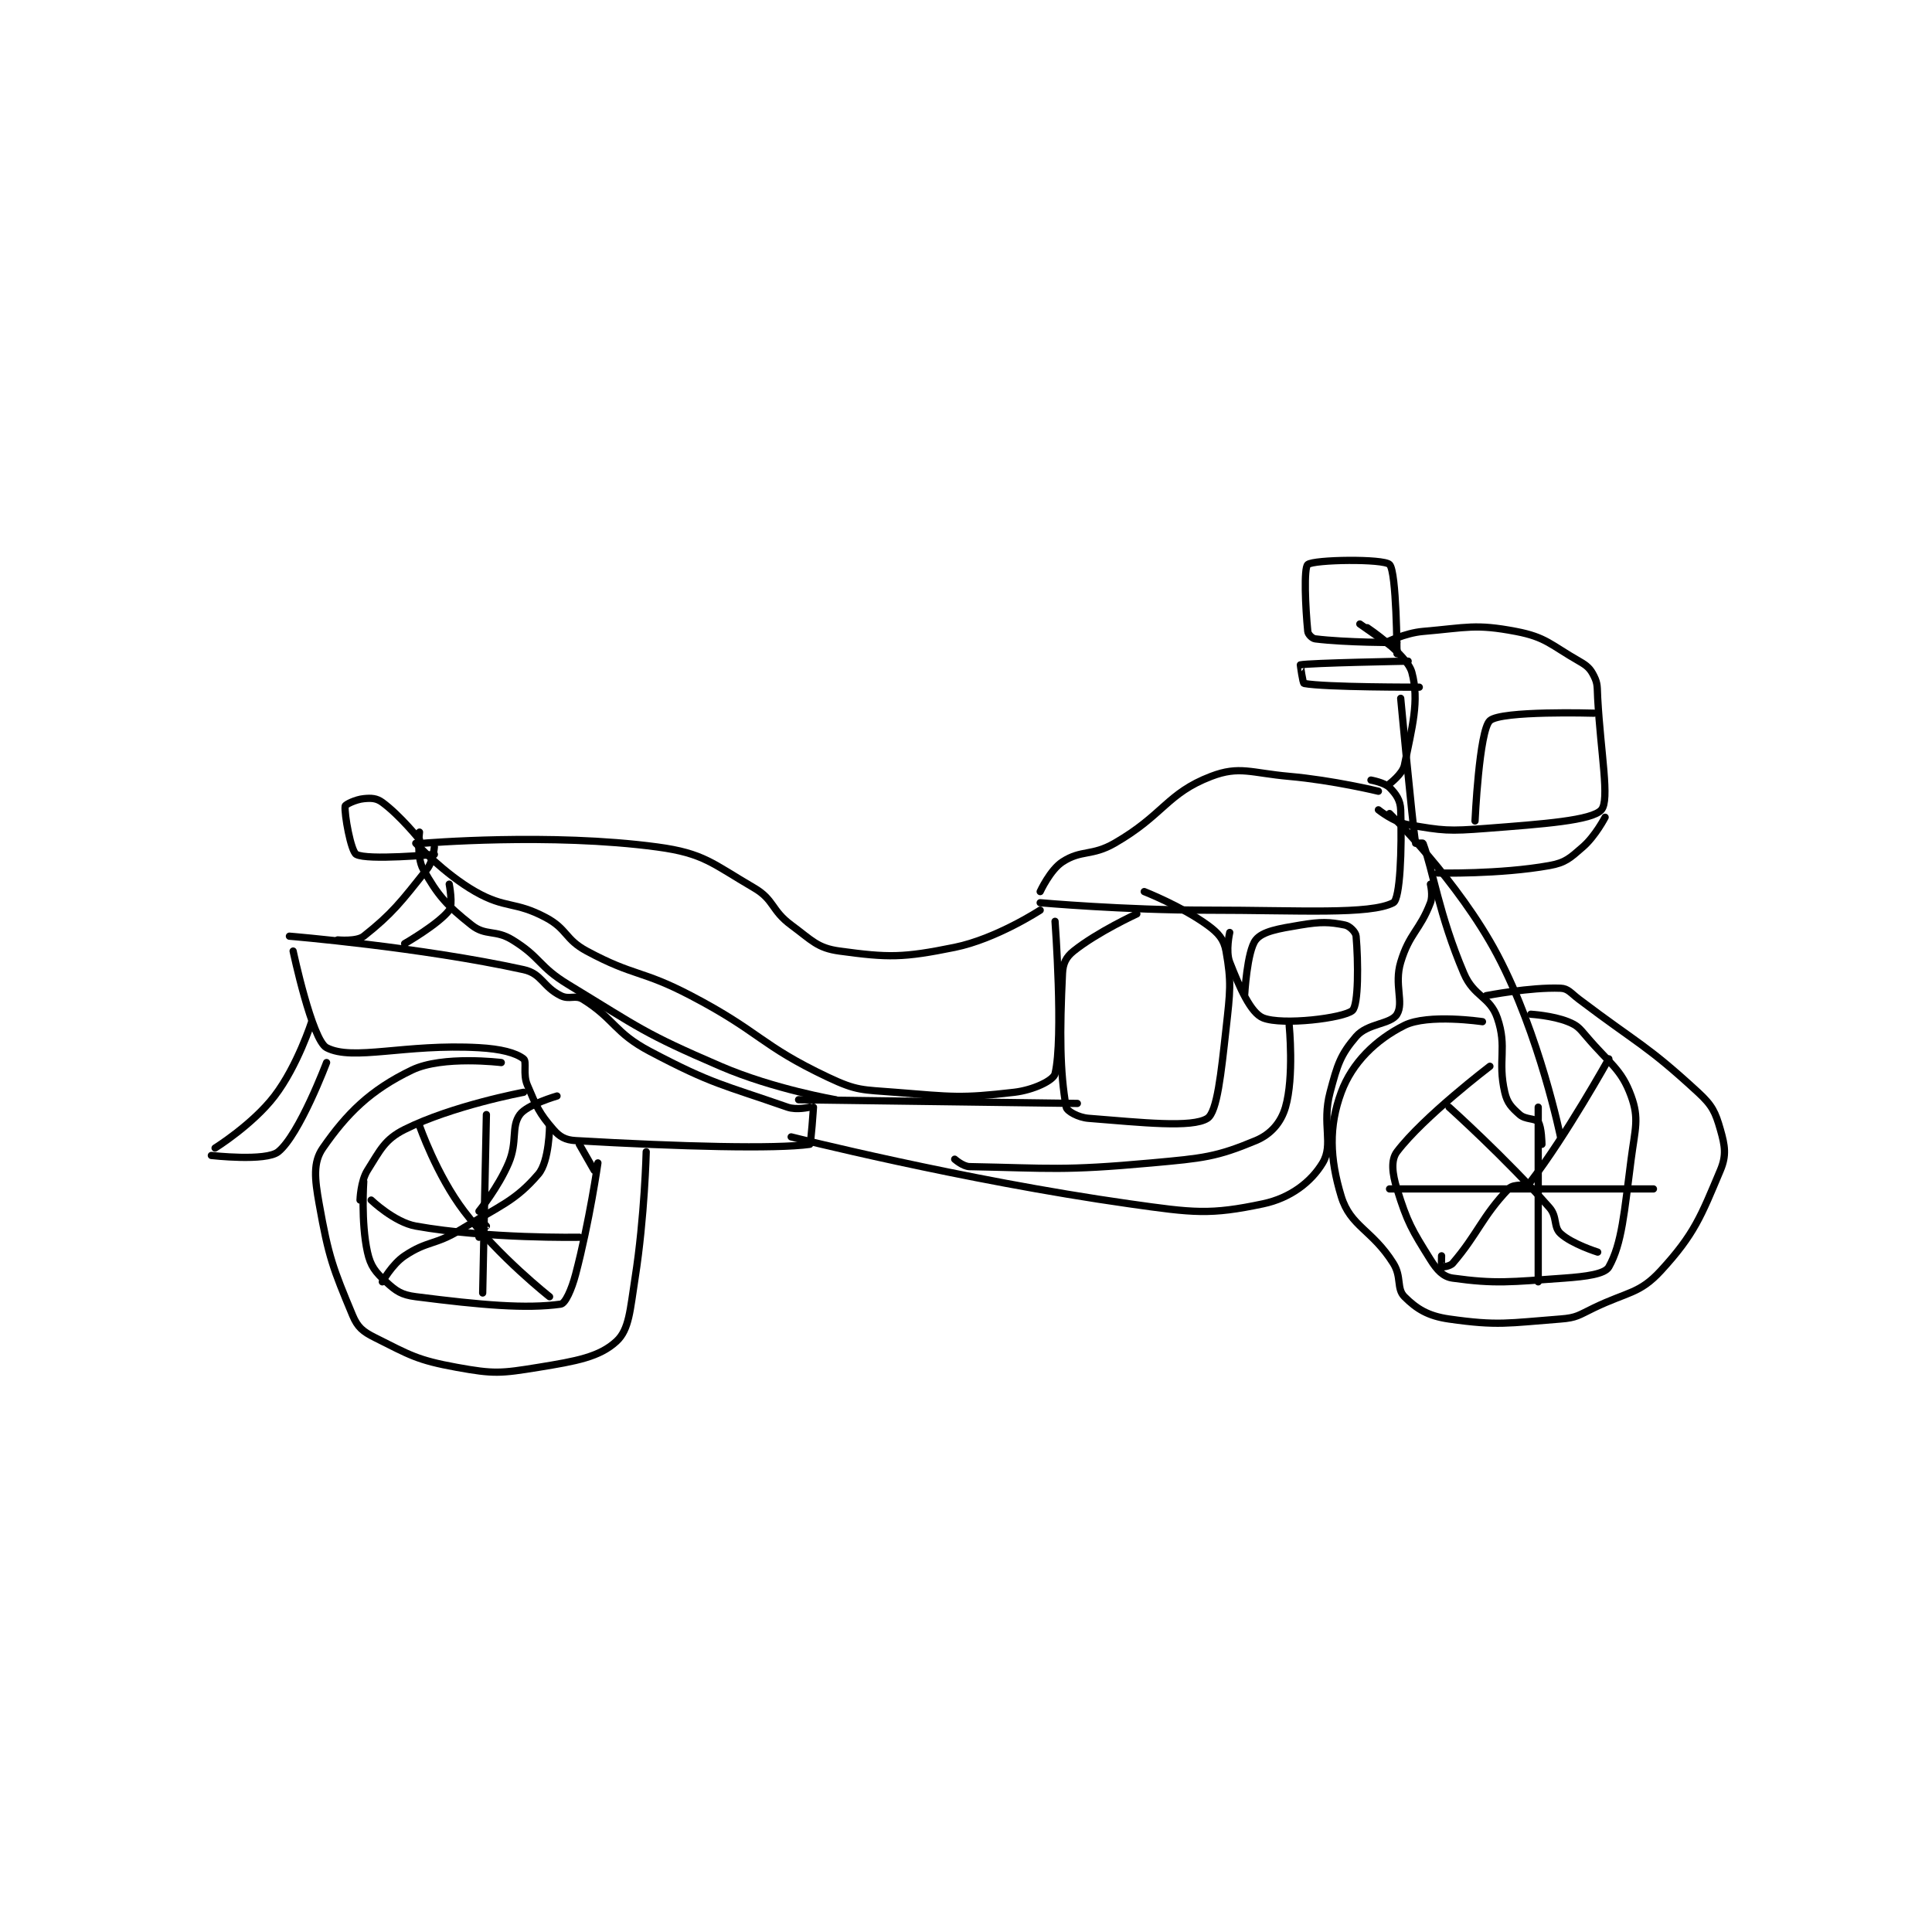 <?xml version="1.0" encoding="utf-8"?>
<!DOCTYPE svg PUBLIC "-//W3C//DTD SVG 1.1//EN" "http://www.w3.org/Graphics/SVG/1.1/DTD/svg11.dtd">
<svg viewBox="0 0 800 800" preserveAspectRatio="xMinYMin meet" xmlns="http://www.w3.org/2000/svg" version="1.1">
<g fill="none" stroke="black" stroke-linecap="round" stroke-linejoin="round" stroke-width="1.949">
<g transform="translate(87.52,233.755) scale(1.539) translate(-69,-152.417)">
<path id="0" d="M383 213.417 C383 213.417 370.918 210.476 359 209.417 C348.724 208.503 345.601 206.506 338 209.417 C326.094 213.976 325.195 219.829 312 227.417 C305.874 230.939 303.099 229.102 298 232.417 C294.689 234.569 292 240.417 292 240.417 "/>
<path id="1" d="M292 243.417 C292 243.417 314.58 245.417 337 245.417 C361.911 245.417 380.702 246.687 387 243.417 C388.849 242.457 389.346 229.142 389 218.417 C388.915 215.794 387.718 214.134 386 212.417 C384.664 211.081 381 210.417 381 210.417 "/>
<path id="2" d="M292 245.417 C292 245.417 280.187 253.138 269 255.417 C255.058 258.257 251.17 258.213 238 256.417 C232.045 255.605 230.631 253.579 225 249.417 C219.611 245.434 220.482 242.614 215 239.417 C203.776 232.87 201.529 230.106 189 228.417 C160.217 224.536 126 227.417 126 227.417 "/>
<path id="3" d="M125 226.417 C125 226.417 119.729 219.885 115 216.417 C113.436 215.27 112.048 215.212 110 215.417 C107.827 215.634 105.058 216.981 105 217.417 C104.726 219.474 106.544 229.628 108 230.417 C111.045 232.066 129 230.417 129 230.417 "/>
<path id="4" d="M296 248.417 C296 248.417 298.317 279.727 296 289.417 C295.569 291.22 290.213 293.81 285 294.417 C270.597 296.091 268.522 295.658 253 294.417 C244.114 293.706 242.727 294.069 235 290.417 C216.587 281.712 216.879 278.292 198 268.417 C184.659 261.438 182.84 263.33 170 256.417 C164.096 253.238 164.818 250.519 159 247.417 C150.629 242.952 148.21 245.108 140 240.417 C131.637 235.638 124 227.417 124 227.417 "/>
<path id="5" d="M318 246.417 C318 246.417 307.444 251.262 301 256.417 C298.99 258.025 298.129 259.704 298 262.417 C297.244 278.293 297.296 288.925 299 298.417 C299.192 299.486 302.219 301.197 305 301.417 C319.267 302.543 332.919 304.064 337 301.417 C339.623 299.715 340.681 289.291 342 277.417 C343.128 267.262 343.494 264.785 342 256.417 C341.438 253.271 339.961 251.57 337 249.417 C330.091 244.392 320 240.417 320 240.417 "/>
<path id="6" d="M386 211.417 C386 211.417 389.534 208.747 390 206.417 C392.041 196.213 394.093 189.16 392 181.417 C390.696 176.591 380 169.417 380 169.417 "/>
<path id="7" d="M385 173.417 C385 173.417 390.121 170.835 395 170.417 C406.891 169.397 409.058 168.333 420 170.417 C428.107 171.961 429.343 174.041 437 178.417 C439.231 179.692 440.013 180.443 441 182.417 C442.069 184.555 441.834 185.424 442 188.417 C442.825 203.268 445.283 215.753 443 218.417 C440.526 221.302 427.267 222.242 412 223.417 C401.822 224.2 400.422 224.041 391 222.417 C387.133 221.75 383 218.417 383 218.417 "/>
<path id="8" d="M441 192.417 C441 192.417 416.029 191.672 413 194.417 C410.108 197.038 409 221.417 409 221.417 "/>
<path id="9" d="M388 175.417 L378 168.417 "/>
<path id="10" d="M388 176.417 C388 176.417 387.906 154.323 386 152.417 C384.387 150.804 365.647 151.069 364 152.417 C362.897 153.319 363.351 163.925 364 170.417 C364.079 171.21 365.163 172.312 366 172.417 C374.23 173.445 388 173.417 388 173.417 "/>
<path id="11" d="M237 296.417 C237 296.417 220.389 293.612 206 287.417 C185.175 278.45 184.531 277.275 165 265.417 C156.993 260.555 157.696 258.153 150 253.417 C145.372 250.569 142.822 252.442 139 249.417 C132.289 244.104 129.92 241.417 126 234.417 C124.142 231.099 125 224.417 125 224.417 "/>
<path id="12" d="M227 296.417 L302 297.417 "/>
<path id="13" d="M230 298.417 C230 298.417 226.482 299.283 224 298.417 C206.528 292.322 203.912 292.334 187 283.417 C177.442 278.377 177.494 274.726 169 269.417 C166.896 268.102 165.352 269.593 163 268.417 C158.114 265.974 157.925 262.496 153 261.417 C125.257 255.336 90 252.417 90 252.417 "/>
<path id="14" d="M91 256.417 C91 256.417 96.097 280.387 100 282.417 C107.105 286.111 121.171 281.294 141 282.417 C146.886 282.75 150.869 283.777 153 285.417 C153.951 286.148 152.769 289.493 154 292.417 C156.48 298.306 157.228 300.065 161 304.417 C162.712 306.392 164.219 307.255 167 307.417 C195.402 309.063 220.951 309.689 230 308.417 C230.346 308.368 231 298.417 231 298.417 "/>
<path id="15" d="M391 178.417 C391 178.417 364.451 178.892 362 179.417 C361.994 179.418 362.647 184.351 363 184.417 C368.676 185.481 394 185.417 394 185.417 "/>
<path id="16" d="M389 188.417 C389 188.417 392.096 221.542 393 227.417 C393.007 227.462 394.949 227.279 395 227.417 C397.694 234.671 399.253 246.56 406 262.417 C408.692 268.742 413.003 268.606 415 274.417 C417.738 282.381 415.013 285.805 417 294.417 C417.672 297.33 418.832 298.489 421 300.417 C422.575 301.816 425.204 301.355 426 302.417 C426.935 303.663 427 308.417 427 308.417 "/>
<path id="17" d="M386 219.417 C386 219.417 404.526 237.607 415 257.417 C426.388 278.955 432 306.417 432 306.417 "/>
<path id="18" d="M147 286.417 C147 286.417 131.263 284.457 123 288.417 C111.722 293.82 105.428 300.16 99 309.417 C96.322 313.274 96.802 317.681 98 324.417 C100.553 338.777 101.704 341.705 107 354.417 C108.334 357.618 109.73 358.782 113 360.417 C122.447 365.14 124.321 366.475 135 368.417 C145.017 370.238 146.827 370.073 157 368.417 C167.238 366.75 173.425 365.639 178 361.417 C181.447 358.235 181.665 352.926 183 344.417 C185.587 327.923 186 310.417 186 310.417 "/>
<path id="19" d="M110 318.417 C110 318.417 109.212 329.37 111 337.417 C111.848 341.231 113.129 342.767 116 345.417 C118.71 347.919 120.157 348.926 124 349.417 C141.728 351.68 153.684 352.717 163 351.417 C164.231 351.245 165.925 347.502 167 343.417 C170.75 329.166 173 313.417 173 313.417 "/>
<path id="20" d="M109 323.417 C109 323.417 109.15 318.345 111 315.417 C114.458 309.942 115.622 307.106 121 304.417 C133.839 297.997 153 294.417 153 294.417 "/>
<path id="21" d="M160 349.417 C160 349.417 146.315 338.659 137 326.417 C129.61 316.705 125 303.417 125 303.417 "/>
<path id="22" d="M115 345.417 C115 345.417 117.63 340.664 121 338.417 C127.214 334.274 129.1 335.634 136 331.417 C146.798 324.818 150.763 323.693 157 316.417 C159.943 312.983 160 303.417 160 303.417 "/>
<path id="23" d="M143 300.417 L142 348.417 "/>
<path id="24" d="M168 333.417 C168 333.417 143.395 333.88 124 330.417 C118.23 329.386 112 323.417 112 323.417 "/>
<path id="25" d="M172 315.417 L168 308.417 "/>
<path id="26" d="M411 275.417 C411 275.417 396.364 273.235 390 276.417 C382.304 280.264 375.944 286.452 373 294.417 C369.606 303.601 369.878 312.16 373 322.417 C375.482 330.571 381.295 331.355 387 340.417 C389.317 344.096 387.814 347.231 390 349.417 C393.279 352.695 396.348 354.609 402 355.417 C415.189 357.301 417.844 356.506 432 355.417 C436.356 355.082 436.833 354.423 441 352.417 C450.103 348.034 453.26 348.663 459 342.417 C468.018 332.603 469.781 327.813 475 315.417 C476.702 311.375 476.253 308.803 475 304.417 C473.666 299.746 472.845 297.958 469 294.417 C455.09 281.605 453.067 281.575 437 269.417 C434.706 267.681 434.075 266.5 432 266.417 C423.927 266.094 412 268.417 412 268.417 "/>
<path id="27" d="M141 326.417 C141 326.417 146.212 320.007 149 313.417 C151.428 307.678 149.589 303.755 152 300.417 C153.943 297.726 162 295.417 162 295.417 "/>
<path id="28" d="M141 333.417 C141 333.417 140.975 328.454 141 328.417 C141.003 328.412 143 330.417 143 330.417 "/>
<path id="29" d="M413 287.417 C413 287.417 395.097 301.049 388 310.417 C386.308 312.65 386.718 316.284 388 320.417 C390.795 329.422 391.967 331.363 397 339.417 C398.788 342.278 400.433 344.06 403 344.417 C414.503 346.014 418.518 345.451 433 344.417 C438.896 343.995 443.929 343.321 445 341.417 C448.556 335.094 449.13 326.757 451 312.417 C452.068 304.231 453.211 301.498 451 295.417 C448.351 288.133 445.261 286.783 439 279.417 C437.029 277.097 436.536 276.431 434 275.417 C429.851 273.757 424 273.417 424 273.417 "/>
<path id="30" d="M426 298.417 L426 345.417 "/>
<path id="31" d="M386 320.417 L457 320.417 "/>
<path id="32" d="M445 285.417 C445 285.417 433.383 306.254 424 318.417 C422.736 320.055 419.602 318.738 418 320.417 C410.886 327.87 409.738 332.555 403 340.417 C402.268 341.271 400.094 341.48 400 341.417 C399.919 341.363 400 338.417 400 338.417 "/>
<path id="33" d="M402 298.417 C402 298.417 417.279 312.132 429 325.417 C431.225 327.938 430.014 330.584 432 332.417 C435.067 335.248 442 337.417 442 337.417 "/>
<path id="34" d="M444 220.417 C444 220.417 441.379 225.488 438 228.417 C434.517 231.435 433.348 232.636 429 233.417 C415.665 235.81 399 235.417 399 235.417 "/>
<path id="35" d="M397 238.417 C397 238.417 397.746 241.458 397 243.417 C394.157 250.879 391.343 251.605 389 259.417 C387.179 265.487 389.91 270.233 388 273.417 C386.352 276.164 380.105 275.794 377 279.417 C372.773 284.348 371.972 286.966 370 294.417 C367.714 303.051 371.032 308.364 368 313.417 C364.908 318.569 359.296 322.873 352 324.417 C337.669 327.448 333.312 326.87 316 324.417 C271.013 318.041 225 306.417 225 306.417 "/>
<path id="36" d="M96 275.417 C96 275.417 92.183 287.331 86 295.417 C80.133 303.089 70 309.417 70 309.417 "/>
<path id="37" d="M69 311.417 C69 311.417 83.69 313.086 87 310.417 C92.694 305.825 100 286.417 100 286.417 "/>
<path id="38" d="M103 253.417 C103 253.417 108.098 253.923 110 252.417 C117.63 246.376 120.042 243.206 127 234.417 C128.677 232.298 129 228.417 129 228.417 "/>
<path id="39" d="M133 238.417 C133 238.417 134.075 243.983 133 245.417 C130.235 249.103 121 254.417 121 254.417 "/>
<path id="40" d="M347 268.417 C347 268.417 347.637 256.411 350 253.417 C351.834 251.094 356.15 250.392 362 249.417 C367.542 248.493 369.797 248.576 374 249.417 C375.261 249.669 376.902 251.287 377 252.417 C377.6 259.314 377.681 270.937 376 272.417 C373.672 274.466 357.219 276.473 352 274.417 C348.648 273.096 345.711 266.344 343 259.417 C341.829 256.425 343 251.417 343 251.417 "/>
<path id="41" d="M359 276.417 C359 276.417 360.355 290.304 358 298.417 C356.804 302.538 354.083 305.716 350 307.417 C339.402 311.832 335.9 312.153 322 313.417 C298.095 315.59 294.75 314.827 273 314.417 C271.207 314.383 269 312.417 269 312.417 "/>
</g>
</g>
</svg>
